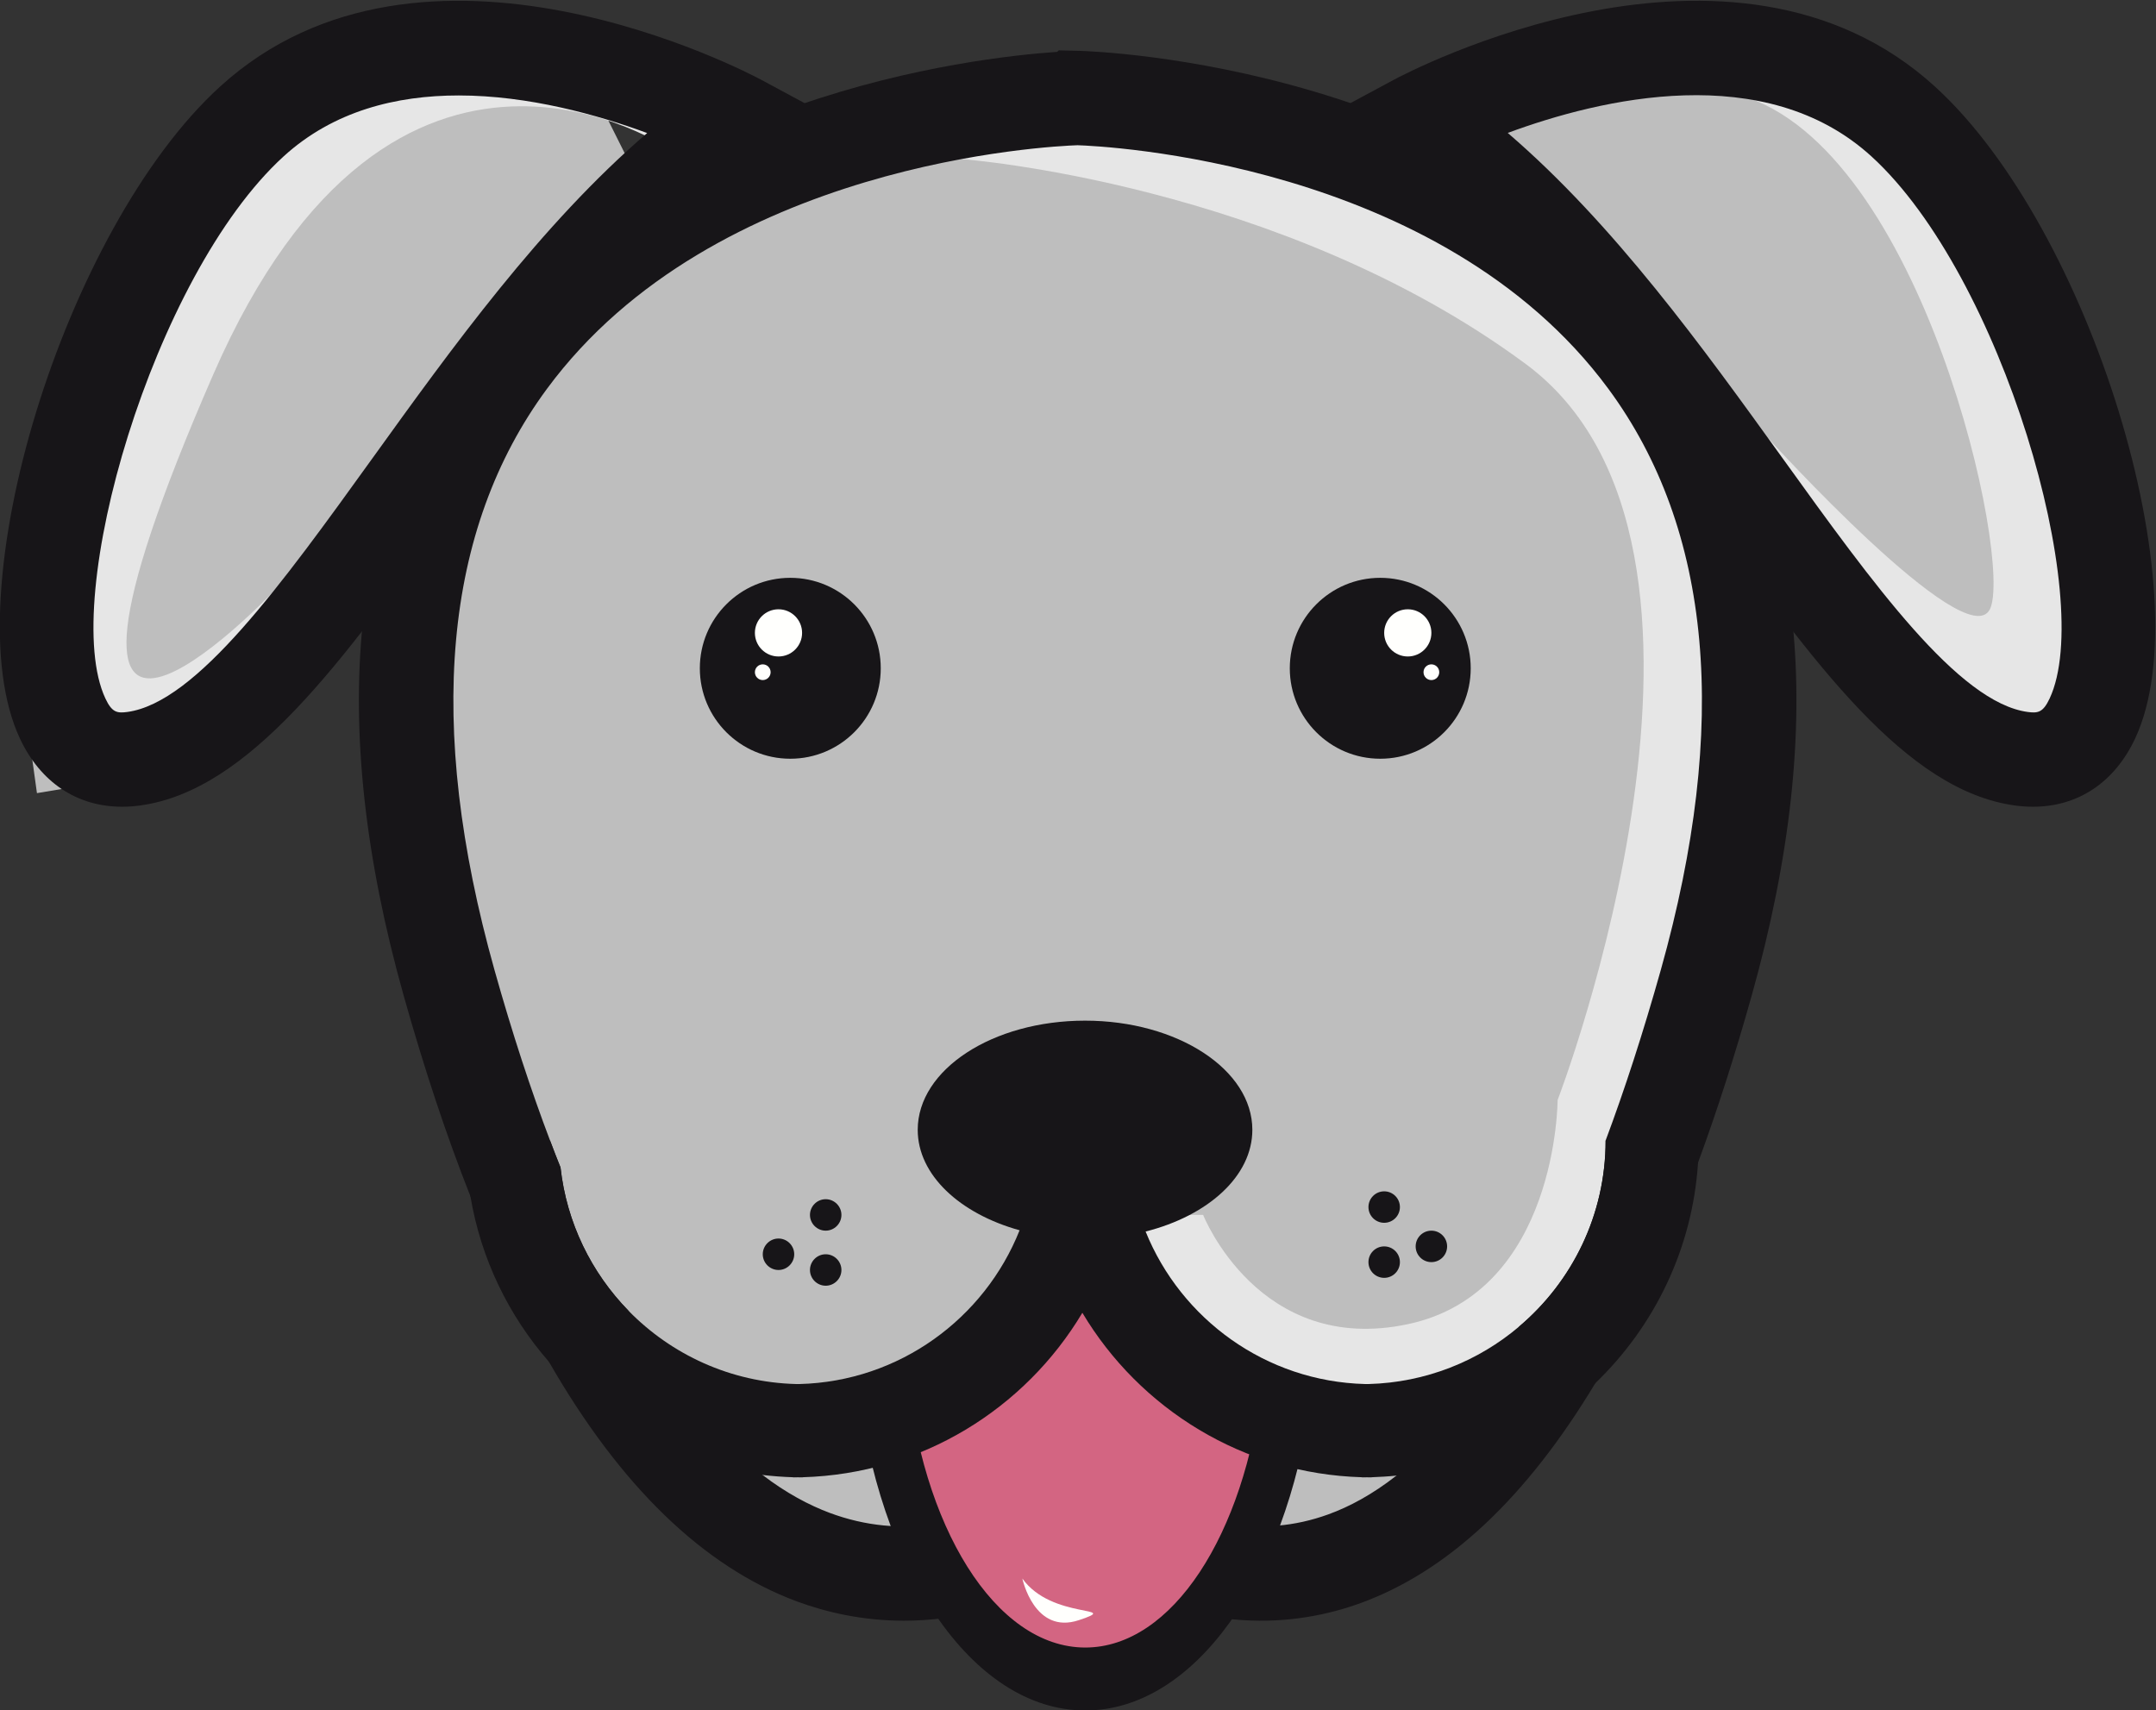 <?xml version="1.0" encoding="UTF-8" standalone="no"?>
<svg
   xmlns:dc="http://purl.org/dc/elements/1.1/"
   xmlns:cc="http://creativecommons.org/ns#"
   xmlns:rdf="http://www.w3.org/1999/02/22-rdf-syntax-ns#"
   xmlns:svg="http://www.w3.org/2000/svg"
   xmlns="http://www.w3.org/2000/svg"
   xmlns:sodipodi="http://sodipodi.sourceforge.net/DTD/sodipodi-0.dtd"
   xmlns:inkscape="http://www.inkscape.org/namespaces/inkscape"
   width="253.677mm"
   height="201.235mm"
   viewBox="0 0 253.677 201.235"
   version="1.1"
   id="svg980"
   inkscape:version="1.0.1 (c497b03c, 2020-09-10)"
   sodipodi:docname="pavlov-dog.svg">
  <rect x="0" y="0" width="253.677" height="201.235" fill="#333333" stroke="none"/>
  <defs
     id="defs974" />
  <sodipodi:namedview
     id="base"
     pagecolor="#ffffff"
     bordercolor="#666666"
     borderopacity="1.0"
     inkscape:pageopacity="0.0"
     inkscape:pageshadow="2"
     inkscape:zoom="0.35"
     inkscape:cx="490.8187"
     inkscape:cy="406.00128"
     inkscape:document-units="mm"
     inkscape:current-layer="layer1"
     inkscape:document-rotation="0"
     showgrid="false"
     fit-margin-top="0"
     fit-margin-left="0"
     fit-margin-right="0"
     fit-margin-bottom="0"
     inkscape:window-width="1252"
     inkscape:window-height="997"
     inkscape:window-x="0"
     inkscape:window-y="25"
     inkscape:window-maximized="0" />
  <g
     inkscape:label="Layer 1"
     inkscape:groupmode="layer"
     id="layer1"
     transform="translate(24.029,-40.745)">
    <g
       id="g1329"
       transform="matrix(0.416,0,0,-0.416,-102.508,368.228)">
      <path
         style="fill:#bebebe;fill-opacity:1;stroke:none;stroke-width:0.75px;stroke-linecap:butt;stroke-linejoin:miter;stroke-opacity:1"
         d="m 357.784,714.072 74.85,35.928 97.305,4.491 89.82,-35.928 58.383,-68.862 V 547.904 L 654.192,441.617 612.275,371.258 559.88,344.311 l -56.886,13.473 -34.431,-7.485 -43.413,-7.485 -34.431,23.952 -23.952,32.934 -25.449,40.419 -11.976,44.91 -11.976,40.419 -7.485,31.437 -2.994,32.934 4.491,32.934 16.467,37.425 16.467,32.934 z"
         id="path1144" />
      <path
         style="fill:#bebebe;fill-opacity:1;stroke:none;stroke-width:0.75px;stroke-linecap:butt;stroke-linejoin:miter;stroke-opacity:1"
         d="m 615.269,769.461 41.916,2.994 55.389,-11.976 32.934,-40.419 37.425,-89.82 -7.485,-53.892 -26.946,4.491 -31.437,22.455 -16.467,23.952 -22.455,22.455 -28.443,46.407 -47.904,46.407 z"
         id="path1148-2" />
      <g
         id="g887"
         transform="translate(688.731,663.293)"
         style="fill:#e6e6e6;fill-opacity:1">
        <path
           d="m 0,0 c 0,0 56.061,-61.767 62.735,-48.417 6.674,13.349 -19.027,130.648 -70.697,145.418 0,0 41.775,14.77 77.371,-49.75 35.598,-64.521 28.924,-113.467 20.025,-124.592 -8.9,-11.124 -15.575,-33.372 -44.497,0 C 16.014,-43.968 0,0 0,0"
           style="fill:#e6e6e6;fill-opacity:1;fill-rule:nonzero;stroke:none"
           id="path889" />
      </g>
      <g
         id="g891"
         transform="translate(460.601,742.221)"
         style="fill:#e6e6e6;fill-opacity:1">
        <path
           d="m 0,0 c 0,0 90.141,-6.627 159.551,-57.931 69.411,-51.303 9.053,-208.231 9.053,-208.231 0,0 0,-54.321 -42.25,-63.375 -42.25,-9.054 -58.006,30.878 -58.006,30.878 H 43.395 c 0,0 12.164,-43.532 44.543,-50.785 32.381,-7.253 68.595,-7.253 89.72,31.978 21.125,39.233 33.196,102.607 33.196,102.607 0,0 9.054,84.5 9.054,111.661 0,27.16 -99.589,120.714 -172.017,117.696 C -24.538,11.479 0,0 0,0"
           style="fill:#e6e6e6;fill-opacity:1;fill-rule:nonzero;stroke:none"
           id="path893" />
      </g>
      <path
         style="fill:#bebebe;fill-opacity:1;stroke:none;stroke-width:0.75px;stroke-linecap:butt;stroke-linejoin:miter;stroke-opacity:1"
         d="m 359.281,755.988 -41.916,2.994 -55.389,-11.976 -32.934,-40.419 -37.425,-89.82 7.485,-53.892 26.946,4.491 31.437,22.455 16.467,23.952 22.455,22.455 28.443,46.407 47.904,46.407 z"
         id="path1148" />
      <g
         id="g895"
         transform="translate(378.724,744.647)"
         style="fill:#e6e6e6;fill-opacity:1">
        <path
           d="m 0,0 c 0,0 -78.464,54.321 -129.767,-63.375 -63.639,-145.994 16.638,-61.771 16.638,-61.771 0,0 -25.692,-55.925 -40.781,-46.872 -15.089,9.054 -36.214,15.09 -9.053,87.518 27.16,72.429 54.321,117.696 105.624,108.643 C -6.036,15.089 9.054,-3.018 9.054,-3.018 Z"
           style="fill:#e6e6e6;fill-opacity:1;fill-rule:nonzero;stroke:none"
           id="path897" />
      </g>
      <g
         id="g899"
         transform="translate(604.627,598.188)">
        <path
           d="m 0,0 c 0,-14.13 -11.456,-25.586 -25.586,-25.586 -14.131,0 -25.586,11.456 -25.586,25.586 0,14.131 11.455,25.586 25.586,25.586 C -11.456,25.586 0,14.131 0,0"
           style="fill:#171518;fill-opacity:1;fill-rule:nonzero;stroke:none"
           id="path901" />
      </g>
      <g
         id="g903"
         transform="translate(437.763,598.188)">
        <path
           d="m 0,0 c 0,-14.13 -11.455,-25.586 -25.586,-25.586 -14.13,0 -25.585,11.456 -25.585,25.586 0,14.131 11.455,25.586 25.585,25.586 C -11.455,25.586 0,14.131 0,0"
           style="fill:#171518;fill-opacity:1;fill-rule:nonzero;stroke:none"
           id="path905" />
      </g>
      <path
         d="m 658.401,512.888 c -5.073,-18.044 -10.302,-34.063 -15.619,-48.279 0,-21.047 -9.478,-39.914 -24.384,-52.551 -11.992,-20.469 -23.851,-33.751 -34.752,-42.228 h -0.022 c -6.875,-5.383 -13.371,-8.833 -19.268,-10.968 -18.934,-6.875 -38.891,-3.293 -59.314,10.679 -2.047,1.402 -3.827,2.625 -6.63,3.203 l -2.737,0.58 -2.714,-0.58 c -2.692,-0.555 -4.45,-1.712 -6.452,-3.047 -21.804,-14.395 -43.073,-17.911 -63.186,-10.413 -5.829,2.181 -12.236,5.563 -19,10.724 -11.903,9.056 -24.919,23.584 -37.934,46.478 -10.457,10.723 -17.465,24.829 -19.2,40.514 -1.001,2.469 -1.98,5.006 -2.959,7.609 -5.385,14.194 -10.658,30.214 -15.73,48.279 -19.445,69.304 -14.461,124.592 14.84,164.328 47.322,64.209 142.546,68.658 150.066,68.925 6.719,-0.222 102.565,-4.36 150.155,-68.903 29.301,-39.736 34.307,-95.023 14.84,-164.35 m 6.652,180.213 c -55.955,75.845 -166.508,79.605 -171.18,79.739 l -5.762,0.133 -0.445,-0.423 c -23.473,-1.601 -116.138,-12.125 -165.796,-79.449 -34.441,-46.722 -40.87,-109.774 -19.067,-187.421 5.829,-20.758 12.125,-39.714 18.911,-56.867 6.897,-17.466 14.306,-33.062 22.182,-46.767 20.246,-35.242 43.696,-57.957 70.105,-67.791 8.232,-3.048 18.488,-5.473 30.302,-5.473 14.885,0 32.283,3.849 51.261,15.107 32.394,-19.824 60.049,-16.62 77.914,-10.123 24.74,9.01 46.901,29.812 66.39,62.206 10.478,17.443 20.179,38.268 29.056,62.385 5.362,14.573 10.435,30.347 15.196,47.323 21.781,77.647 15.374,140.699 -19.067,187.421"
         style="fill:#171518;fill-opacity:1;fill-rule:nonzero;stroke:none"
         id="path909" />
      <g
         id="g911"
         transform="translate(615.097,749.62)">
        <path
           d="m 0,0 c 30.094,-25.851 55.211,-60.735 77.812,-92.124 25.548,-35.481 49.678,-68.996 69.26,-71.667 2.888,-0.387 4.344,-0.15 6.201,3.819 13.056,27.893 -13.442,119.587 -50.378,153.309 C 72.764,20.853 26.223,9.7 0,0 m 148.559,-190.597 c -1.661,0 -3.359,0.117 -5.093,0.354 -30.942,4.219 -57.069,40.504 -87.321,82.519 -25.794,35.826 -55.033,76.432 -89.669,99.863 l -18.264,12.356 19.415,10.454 c 3.883,2.093 95.764,50.609 153.271,-1.894 43.956,-40.136 75.671,-143.505 56.558,-184.345 -5.834,-12.462 -16.2,-19.307 -28.897,-19.307"
           style="fill:#171518;fill-opacity:1;fill-rule:nonzero;stroke:none"
           id="path913" />
      </g>
      <path
         d="m 318.383,760.218 c -17.625,0 -35.421,-4.365 -49.544,-17.261 -36.936,-33.722 -63.435,-125.416 -50.378,-153.309 1.855,-3.969 3.309,-4.206 6.2,-3.819 19.583,2.671 43.713,36.186 69.262,71.667 22.589,31.376 47.695,66.243 77.772,92.09 -13.905,5.114 -33.499,10.632 -53.312,10.632 m -95.208,-201.195 c -12.699,0 -23.063,6.843 -28.896,19.307 -19.114,40.84 12.601,144.209 56.557,184.345 57.501,52.5 149.386,3.984 153.271,1.894 l 19.416,-10.454 -18.264,-12.356 c -34.638,-23.431 -63.876,-64.037 -89.67,-99.863 -30.253,-42.015 -56.379,-78.3 -87.321,-82.519 -1.734,-0.237 -3.433,-0.354 -5.093,-0.354"
         style="fill:#171518;fill-opacity:1;fill-rule:nonzero;stroke:none"
         id="path917" />
      <g
         id="g919"
         transform="translate(584.602,445.786)">
        <path
           d="m 0,0 c 0,-2.457 -1.992,-4.449 -4.449,-4.449 -2.458,0 -4.45,1.992 -4.45,4.449 0,2.458 1.992,4.45 4.45,4.45 C -1.992,4.45 0,2.458 0,0"
           style="fill:#171518;fill-opacity:1;fill-rule:nonzero;stroke:none"
           id="path921" />
      </g>
      <g
         id="g923"
         transform="translate(584.602,430.212)">
        <path
           d="m 0,0 c 0,-2.457 -1.992,-4.449 -4.449,-4.449 -2.458,0 -4.45,1.992 -4.45,4.449 0,2.458 1.992,4.45 4.45,4.45 C -1.992,4.45 0,2.458 0,0"
           style="fill:#171518;fill-opacity:1;fill-rule:nonzero;stroke:none"
           id="path925" />
      </g>
      <g
         id="g927"
         transform="translate(597.952,434.662)">
        <path
           d="m 0,0 c 0,-2.458 -1.992,-4.45 -4.45,-4.45 -2.457,0 -4.449,1.992 -4.449,4.45 0,2.457 1.992,4.449 4.449,4.449 C -1.992,4.449 0,2.457 0,0"
           style="fill:#171518;fill-opacity:1;fill-rule:nonzero;stroke:none"
           id="path929" />
      </g>
      <g
         id="g931"
         transform="translate(426.639,443.562)">
        <path
           d="m 0,0 c 0,-2.447 -2.002,-4.45 -4.45,-4.45 -2.447,0 -4.449,2.003 -4.449,4.45 0,2.447 2.002,4.449 4.449,4.449 C -2.002,4.449 0,2.447 0,0"
           style="fill:#171518;fill-opacity:1;fill-rule:nonzero;stroke:none"
           id="path933" />
      </g>
      <g
         id="g935"
         transform="translate(426.639,427.987)">
        <path
           d="m 0,0 c 0,-2.447 -2.002,-4.449 -4.45,-4.449 -2.447,0 -4.449,2.002 -4.449,4.449 0,2.447 2.002,4.45 4.449,4.45 C -2.002,4.45 0,2.447 0,0"
           style="fill:#171518;fill-opacity:1;fill-rule:nonzero;stroke:none"
           id="path937" />
      </g>
      <g
         id="g939"
         transform="translate(413.29,432.438)">
        <path
           d="m 0,0 c 0,-2.447 -2.002,-4.45 -4.45,-4.45 -2.447,0 -4.449,2.003 -4.449,4.45 0,2.447 2.002,4.449 4.449,4.449 C -2.002,4.449 0,2.447 0,0"
           style="fill:#171518;fill-opacity:1;fill-rule:nonzero;stroke:none"
           id="path941" />
      </g>
      <g
         id="g943"
         transform="translate(559.307,390.543)">
        <path
           d="m 0,0 c -7.009,-50.036 -32.861,-87.147 -63.698,-87.147 -32.104,0 -58.802,40.225 -64.476,93.377 4.316,0.89 9.077,2.136 13.972,3.916 23.472,8.387 50.504,28.456 50.504,76.246 0,0 4.227,-58.359 50.014,-81.096 C -9.479,3.182 -4.939,1.402 0,0"
           style="fill:#171518;fill-opacity:1;fill-rule:nonzero;stroke:none"
           id="path945" />
      </g>
      <g
         id="g947"
         transform="translate(545.623,395.839)">
        <path
           d="m 0,0 c -4.938,-42.65 -25.452,-74.645 -50.014,-74.645 -25.475,0 -46.611,34.442 -50.505,79.495 23.473,8.387 50.505,28.456 50.505,76.246 0,0 4.227,-58.359 50.014,-81.096"
           style="fill:#d36582;fill-opacity:1;fill-rule:nonzero;stroke:none"
           id="path949" />
      </g>
      <g
         id="g951"
         transform="translate(542.864,467.635)">
        <path
           d="m 0,0 c 0,-13.104 -12.525,-24.296 -30.19,-28.768 -2.715,-0.689 -5.54,-1.223 -8.456,-1.557 -2.825,-0.356 -5.717,-0.534 -8.676,-0.534 -3.538,0 -6.964,0.245 -10.279,0.734 -2.848,0.4 -5.607,0.979 -8.232,1.713 -16.931,4.695 -28.812,15.663 -28.812,28.412 0,17.042 21.181,30.881 47.323,30.881 C -21.181,30.881 0,17.042 0,0"
           style="fill:#171518;fill-opacity:1;fill-rule:nonzero;stroke:none"
           id="path953" />
      </g>
      <g
         id="g955"
         transform="translate(508.224,464.608)">
        <path
           d="m 0,0 c 0,-2.158 -0.066,-4.294 -0.223,-6.43 -0.466,-7.208 -1.756,-14.194 -3.782,-20.869 -2.247,-7.564 -5.428,-14.773 -9.433,-21.425 -16.197,-27.143 -45.52,-45.565 -79.138,-46.521 h -1.335 c -0.445,-0.023 -0.89,-0.023 -1.335,-0.023 v 26.365 c 0.289,0 0.601,0 0.89,0.022 0.29,0 0.601,-0.022 0.89,0 28.256,0.712 52.351,18.555 62.274,43.495 2.358,5.963 3.915,12.326 4.516,18.956 0.2,2.114 0.312,4.25 0.312,6.43 z"
           style="fill:#171518;fill-opacity:1;fill-rule:nonzero;stroke:none"
           id="path957" />
      </g>
      <g
         id="g959"
         transform="translate(415.648,395.705)">
        <path
           d="m 0,0 v -26.364 c -0.445,0 -0.89,0 -1.335,0.022 H -2.67 c -2.937,0.089 -5.807,0.311 -8.655,0.645 -24.006,2.87 -45.298,14.684 -60.426,32.038 -11.347,12.971 -19.223,29.056 -22.182,46.766 -0.868,5.139 -1.313,10.413 -1.313,15.796 h 23.828 c 0.979,-2.602 1.958,-5.139 2.959,-7.608 1.735,-15.686 8.744,-29.791 19.201,-40.515 C -37.133,8.365 -20.357,0.489 -1.78,0.022 c 0.289,0 0.601,-0.022 0.89,0 C -0.601,0 -0.29,0 0,0"
           style="fill:#171518;fill-opacity:1;fill-rule:nonzero;stroke:none"
           id="path961" />
      </g>
      <g
         id="g963"
         transform="translate(669.148,464.608)">
        <path
           d="m 0,0 c 0,-2.091 -0.067,-4.183 -0.223,-6.252 -1.58,-24.451 -12.415,-46.388 -29.056,-62.385 -14.929,-14.372 -34.508,-23.917 -56.222,-26.141 h -0.022 c -2.336,-0.245 -4.672,-0.378 -7.053,-0.467 h -1.335 c -0.445,-0.023 -0.89,-0.023 -1.335,-0.023 v 26.365 c 0.289,0 0.6,0 0.89,0.022 0.289,0 0.6,-0.022 0.89,0 16.241,0.423 31.125,6.474 42.717,16.33 14.906,12.637 24.384,31.504 24.384,52.551 z"
           style="fill:#171518;fill-opacity:1;fill-rule:nonzero;stroke:none"
           id="path965" />
      </g>
      <g
         id="g967"
         transform="translate(576.571,395.705)">
        <path
           d="m 0,0 v -26.364 c -0.445,0 -0.89,0 -1.335,0.022 H -2.67 c -33.617,0.956 -62.941,19.378 -79.116,46.522 -4.049,6.718 -7.253,13.971 -9.522,21.625 -1.98,6.63 -3.248,13.549 -3.715,20.669 -0.156,2.135 -0.223,4.271 -0.223,6.429 h 26.364 c 0,-2.179 0.111,-4.316 0.312,-6.429 0.623,-6.764 2.225,-13.26 4.673,-19.312 10.011,-24.763 33.995,-42.428 62.117,-43.14 0.289,0 0.6,-0.022 0.89,0 C -0.601,0 -0.289,0 0,0"
           style="fill:#171518;fill-opacity:1;fill-rule:nonzero;stroke:none"
           id="path969" />
      </g>
      <g
         id="g971"
         transform="translate(477.81,340.71)">
        <path
           d="M 0,0 C 0,0 3.364,-15.981 15.981,-11.775 28.598,-7.57 8.411,-11.775 0,0"
           style="fill:#fffffd;fill-opacity:1;fill-rule:nonzero;stroke:none"
           id="path973" />
      </g>
      <g
         id="g975"
         transform="translate(593.502,608.2)">
        <path
           d="m 0,0 c 0,-3.686 -2.988,-6.674 -6.674,-6.674 -3.686,0 -6.675,2.988 -6.675,6.674 0,3.687 2.989,6.675 6.675,6.675 C -2.988,6.675 0,3.687 0,0"
           style="fill:#fffffd;fill-opacity:1;fill-rule:nonzero;stroke:none"
           id="path977" />
      </g>
      <g
         id="g979"
         transform="translate(595.727,597.076)">
        <path
           d="m 0,0 c 0,-1.229 -0.996,-2.225 -2.226,-2.225 -1.228,0 -2.224,0.996 -2.224,2.225 0,1.229 0.996,2.225 2.224,2.225 C -0.996,2.225 0,1.229 0,0"
           style="fill:#fffffd;fill-opacity:1;fill-rule:nonzero;stroke:none"
           id="path981" />
      </g>
      <g
         id="g983"
         transform="translate(406.615,597.076)">
        <path
           d="m 0,0 c 0,-1.229 -0.996,-2.225 -2.225,-2.225 -1.229,0 -2.225,0.996 -2.225,2.225 0,1.229 0.996,2.225 2.225,2.225 C -0.996,2.225 0,1.229 0,0"
           style="fill:#fffffd;fill-opacity:1;fill-rule:nonzero;stroke:none"
           id="path985" />
      </g>
      <g
         id="g987"
         transform="translate(415.514,608.2)">
        <path
           d="m 0,0 c 0,-3.686 -2.988,-6.674 -6.674,-6.674 -3.687,0 -6.675,2.988 -6.675,6.674 0,3.687 2.988,6.675 6.675,6.675 C -2.988,6.675 0,3.687 0,0"
           style="fill:#fffffd;fill-opacity:1;fill-rule:nonzero;stroke:none"
           id="path989" />
      </g>
    </g>
  </g>
</svg>
